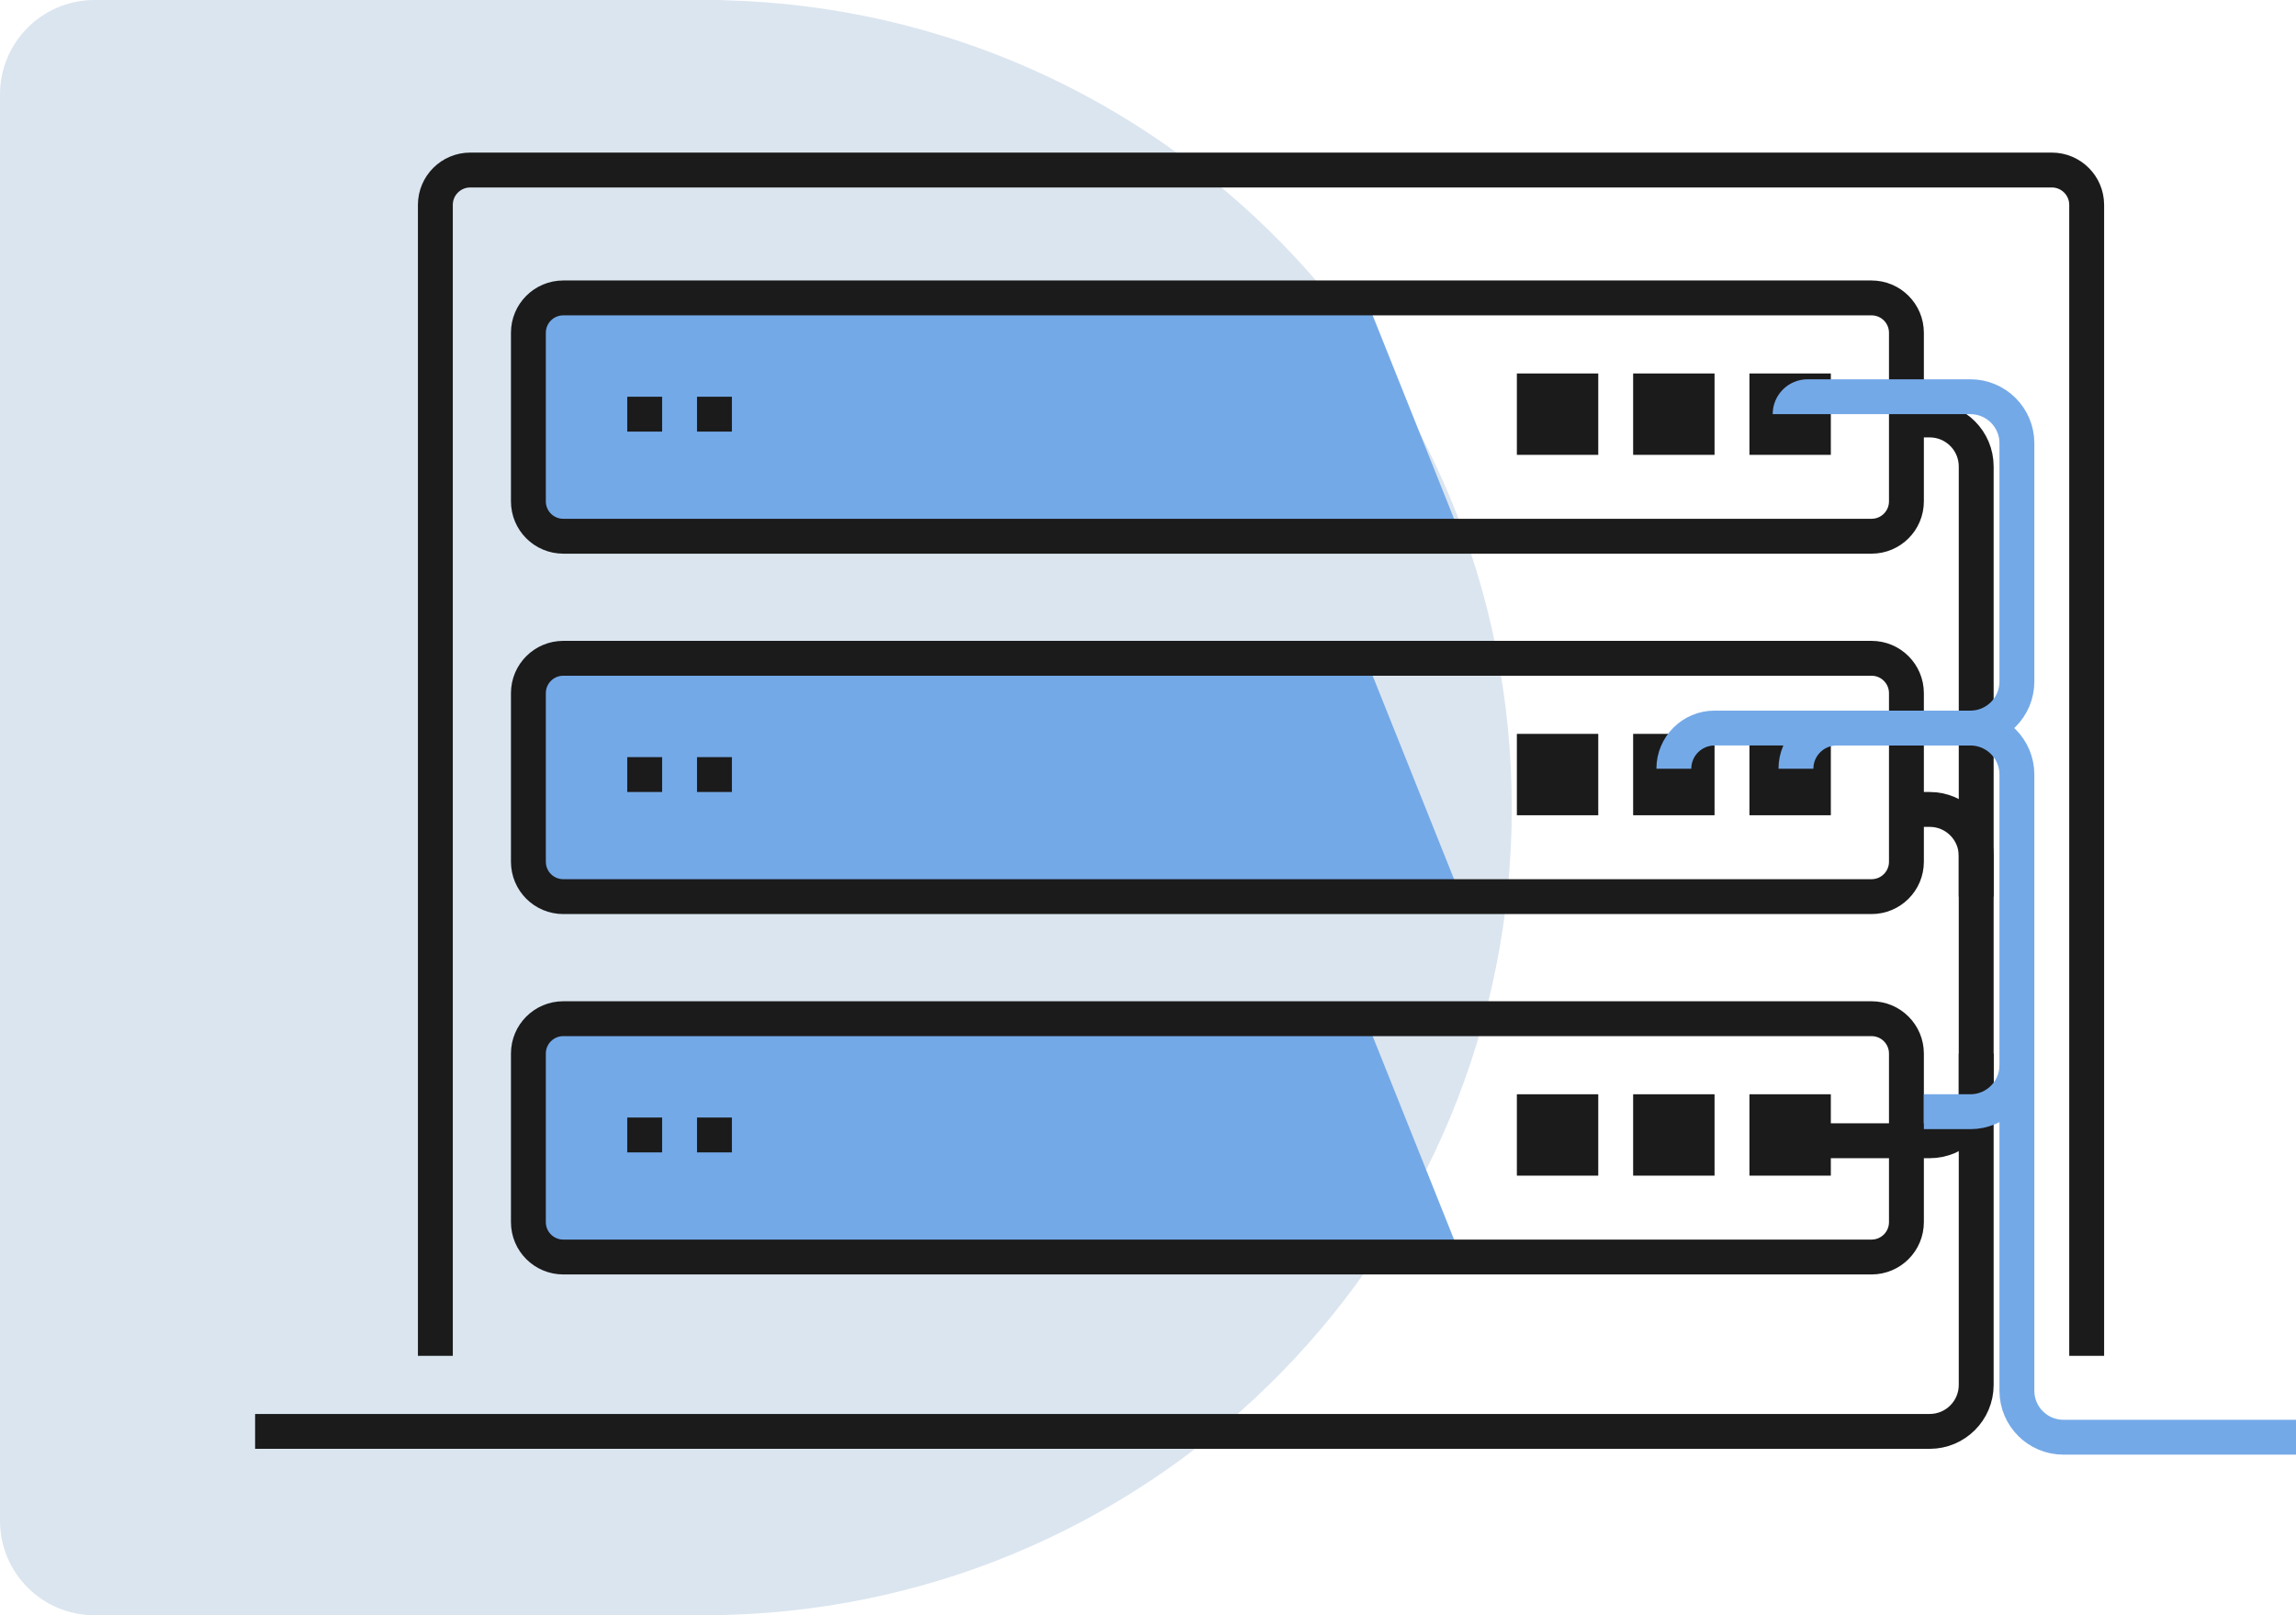 <svg width="243" height="171" viewBox="0 0 243 171" fill="none" xmlns="http://www.w3.org/2000/svg">
<path fill-rule="evenodd" clip-rule="evenodd" d="M10 0C4.477 0 0 4.477 0 10V161C0 166.523 4.477 171 10 171H74.5H76C76.261 171 76.52 170.99 76.777 170.97C122.945 169.763 160 131.959 160 85.5C160 39.041 122.945 1.237 76.777 0.03C76.52 0.01 76.261 0 76 0H74.5H10Z" fill="#DBE5EF"/>
<path d="M55.923 94.308V69.692H59.039H144.538L149.461 82L154.384 94.308H55.923Z" fill="#74A9E8"/>
<path d="M55.923 132.461V107.846H59.039H144.538L149.461 120.153L154.384 132.461H55.923Z" fill="#74A9E8"/>
<path d="M55.923 56.154V31.539H59.039H144.538L149.461 43.846L154.384 56.154H55.923Z" fill="#74A9E8"/>
<path d="M55.923 129.384V111.538C55.923 109.499 57.576 107.846 59.615 107.846H71.308H198.077C200.116 107.846 201.769 109.499 201.769 111.538V129.384C201.769 131.423 200.116 133.076 198.077 133.076H59.615C57.576 133.076 55.923 131.423 55.923 129.384Z" stroke="#1B1B1B" stroke-width="3.692"/>
<path d="M55.923 91.231V73.385C55.923 71.346 57.576 69.692 59.615 69.692H71.308H198.077C200.116 69.692 201.769 71.346 201.769 73.385V91.231C201.769 93.27 200.116 94.923 198.077 94.923H59.615C57.576 94.923 55.923 93.27 55.923 91.231Z" stroke="#1B1B1B" stroke-width="3.692"/>
<path d="M55.923 53.077V35.231C55.923 33.192 57.576 31.539 59.615 31.539H71.308H198.077C200.116 31.539 201.769 33.192 201.769 35.231V53.077C201.769 55.116 200.116 56.769 198.077 56.769H59.615C57.576 56.769 55.923 55.116 55.923 53.077Z" stroke="#1B1B1B" stroke-width="3.692"/>
<path d="M46.077 143.538V21.692C46.077 19.653 47.73 18 49.77 18H64.513H217.154C219.193 18 220.846 19.653 220.846 21.692V143.538" stroke="#1B1B1B" stroke-width="3.692"/>
<path d="M75.615 118.308V122" stroke="#1B1B1B" stroke-width="3.692"/>
<path d="M75.615 80.154V83.846" stroke="#1B1B1B" stroke-width="3.692"/>
<path d="M75.615 42V45.692" stroke="#1B1B1B" stroke-width="3.692"/>
<path d="M185.153 120.154H193.769" stroke="#1B1B1B" stroke-width="8.615"/>
<path d="M185.153 82H193.769" stroke="#1B1B1B" stroke-width="8.615"/>
<path d="M185.153 43.846H193.769" stroke="#1B1B1B" stroke-width="8.615"/>
<path d="M172.845 120.154H181.461" stroke="#1B1B1B" stroke-width="8.615"/>
<path d="M172.845 82H181.461" stroke="#1B1B1B" stroke-width="8.615"/>
<path d="M172.845 43.846H181.461" stroke="#1B1B1B" stroke-width="8.615"/>
<path d="M160.539 120.154H169.154" stroke="#1B1B1B" stroke-width="8.615"/>
<path d="M160.539 82H169.154" stroke="#1B1B1B" stroke-width="8.615"/>
<path d="M160.539 43.846H169.154" stroke="#1B1B1B" stroke-width="8.615"/>
<path d="M68.231 118.308V122" stroke="#1B1B1B" stroke-width="3.692"/>
<path d="M68.231 80.154V83.846" stroke="#1B1B1B" stroke-width="3.692"/>
<path d="M68.231 42V45.692" stroke="#1B1B1B" stroke-width="3.692"/>
<path d="M203 85.692H204.23C206.949 85.692 209.153 87.897 209.153 90.615V115.846C209.153 118.565 206.949 120.769 204.23 120.769H190.692" stroke="#1B1B1B" stroke-width="3.692"/>
<path d="M209.154 111.538V146.615C209.154 149.334 206.95 151.538 204.231 151.538H27" stroke="#1B1B1B" stroke-width="3.692"/>
<path d="M203 44.461H204.231C206.95 44.461 209.154 46.666 209.154 49.385V82V94.923" stroke="#1B1B1B" stroke-width="3.692"/>
<path d="M177.153 81.385V81.385C177.153 79.005 179.082 77.077 181.461 77.077H208.538C211.257 77.077 213.461 74.873 213.461 72.154V46.923C213.461 44.204 211.257 42 208.538 42H191.307C190.288 42 189.461 42.827 189.461 43.846V43.846" stroke="#74A9E8" stroke-width="3.692"/>
<path d="M203.615 117.692H208.538C211.257 117.692 213.461 115.488 213.461 112.769V82C213.461 79.281 211.257 77.077 208.538 77.077L194.384 77.077C192.005 77.077 190.076 79.006 190.076 81.385V81.385" stroke="#74A9E8" stroke-width="3.692"/>
<path d="M213.461 112.769V147.231C213.461 149.949 215.666 152.154 218.384 152.154H243" stroke="#74A9E8" stroke-width="3.692"/>
</svg>
